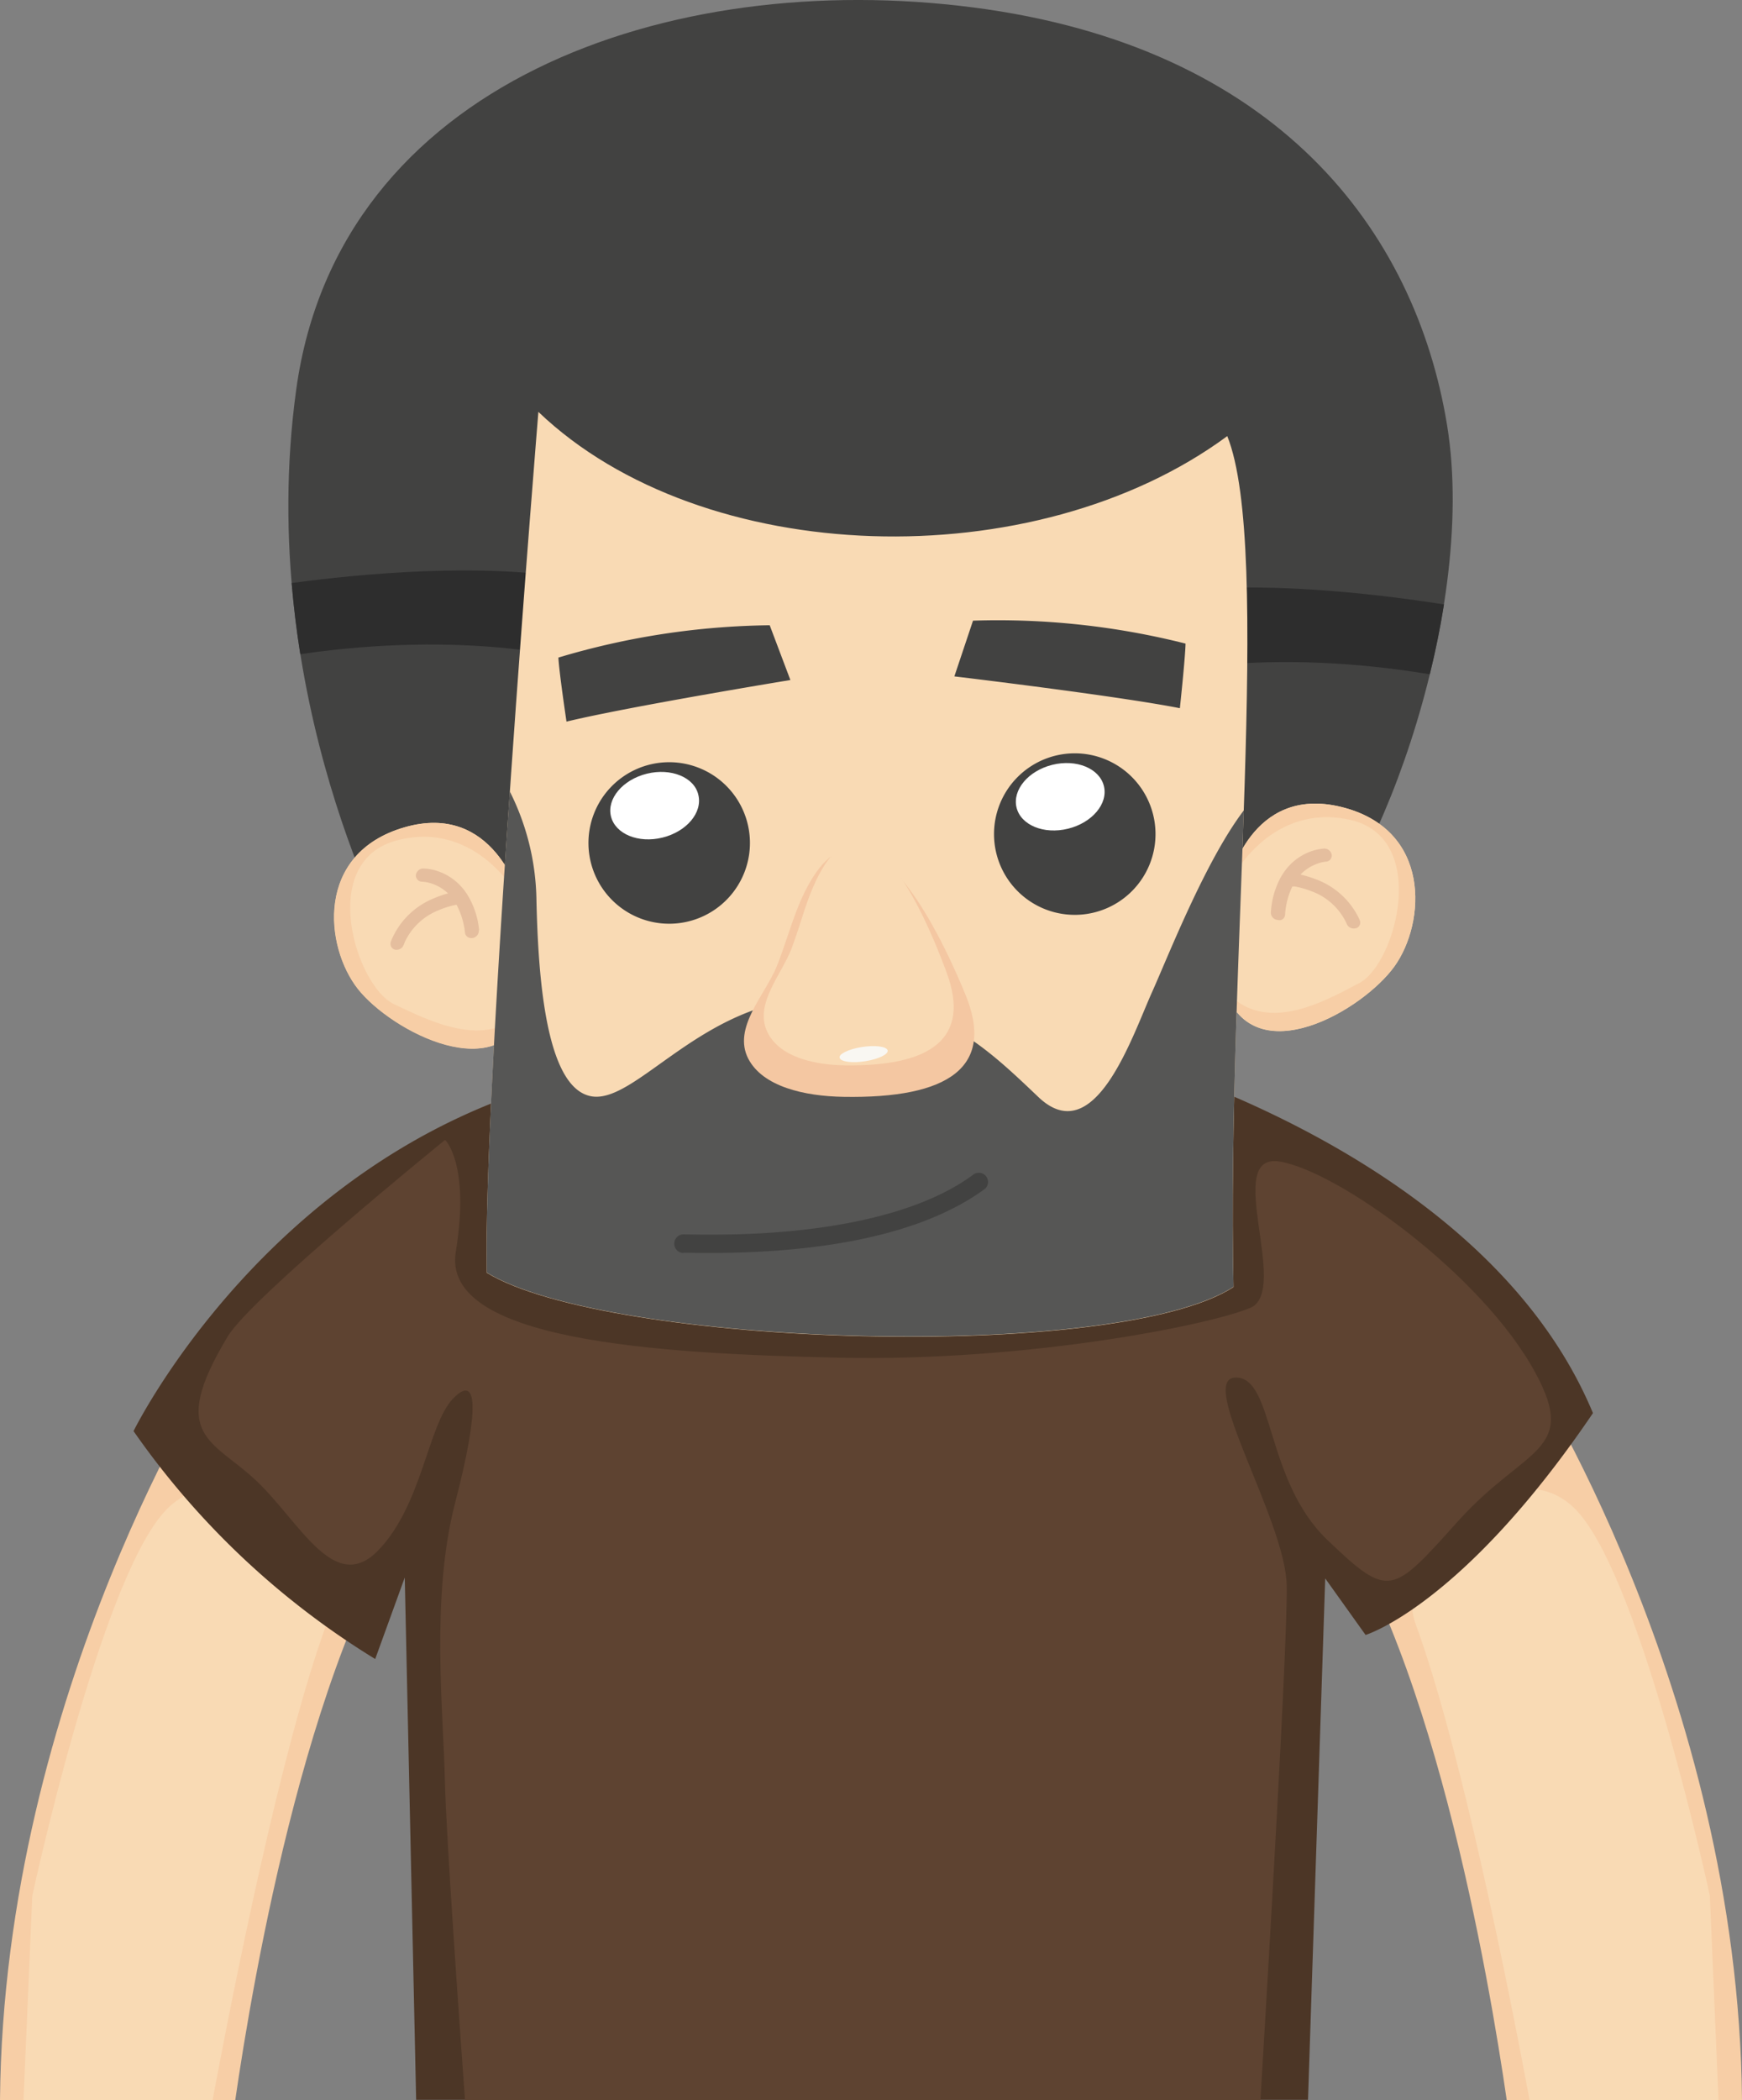 <svg xmlns="http://www.w3.org/2000/svg" viewBox="0 0 215.75 260.02"><rect x="0" y="0" width="215.75" height="260.02" fill="#808080" stroke="none"/><defs><style>.cls-1{fill:#f7cea6;}.cls-2{fill:#f9dab4;}.cls-3{fill:#4c3626;}.cls-4{fill:#5e4331;}.cls-5{fill:#424241;}.cls-6{fill:#2d2d2d;}.cls-7{fill:#e5be9e;}.cls-8{fill:#fff;}.cls-9{fill:#565655;}.cls-10{fill:#f4c7a2;}.cls-11{fill:#f9f7f2;}</style></defs><title>资源 359</title><g id="图层_2" data-name="图层 2"><g id="Layer_1" data-name="Layer 1"><path class="cls-1" d="M162.5,183.92c14.71,18,22,61.56,24.11,76.1h29.14c-.46-50.56-26.87-91.25-26.87-91.25S170.1,172.59,162.5,183.92Z"/><path class="cls-2" d="M211.77,234.74s-8.28-38.5-16.31-47.5-23.44,4.83-20.12,13.88c5.64,15.4,11.62,45.61,14.1,58.9h23.4Z"/><path class="cls-1" d="M53.25,183.92c-14.71,18-22,61.56-24.11,76.1H0c.46-50.56,26.87-91.25,26.87-91.25S45.66,172.59,53.25,183.92Z"/><path class="cls-2" d="M4,234.74s8.28-38.5,16.31-47.5,23.44,4.83,20.12,13.88c-5.64,15.4-11.61,45.61-14.1,58.9H2.91Z"/><path class="cls-3" d="M137,130.13,87.75,131.2c-49.23,1.08-71.21,46-71.21,46a100.25,100.25,0,0,0,29.93,28.22l3.66-10.09L51.54,260H162l2.13-64.56,5,7s12-3.63,28.16-27.47C183.58,142,137,130.13,137,130.13Z"/><path class="cls-4" d="M158.46,143.82c-7.09-1.11,1.4,16-3.61,18.12s-27.64,6.67-50.88,6.17S54.67,165.9,56.45,155s-1.32-13.86-1.32-13.86-24,19.45-26.93,24.35c-7.51,12.46-1.8,12.75,3.62,17.93s9.64,14.17,15.07,8.5,6.11-15.5,9.2-18.72,3.31,1.19.28,12.87-1.46,25.8-1.27,34.38c.16,7.08,1.89,31.28,2.49,39.57h98.52c.92-15.35,3.4-57.15,3.25-63.74-.18-8.1-11.14-25.6-6.34-25.71s3.63,12.7,11.37,20.1,8,6.78,16.34-2.48c8.15-9,14.73-8.4,9.47-18.14C183.58,157.76,165.56,144.93,158.46,143.82Z"/><path class="cls-5" d="M49,117.57S31.45,86.22,36.69,48.22,82.9-3.94,120.52.92s54.78,27.6,58.71,51.76-9.81,58.93-18.67,64.43Z"/><path class="cls-6" d="M37.19,81c20.61-3,33.75.6,33.75.6l-.21-10C59.52,69.69,45,71,36.12,72.19Q36.51,76.74,37.19,81Z"/><path class="cls-6" d="M178.84,74.84c-8.87-1.39-23.07-3-34.13-1.49-.43,9.08-.48,10-.48,10s12.86-3.18,32.85.14C177.78,80.66,178.38,77.75,178.84,74.84Z"/><path class="cls-2" d="M66.68,51s-6.88,83.88-6.39,106.6c15,9.15,77.91,11.18,92.48,1.77C151.9,119.58,157.59,67.93,152,54,128.12,71.6,87,70.42,66.68,51Z"/><path class="cls-2" d="M64.36,111.08s-3.18-11.85-14.27-8.64-9.86,14.8-5.75,20S62.21,135,65.46,124.51C65.18,117.92,64.36,111.08,64.36,111.08Z"/><path class="cls-1" d="M50.09,102.44c11.09-3.21,14.27,8.64,14.27,8.64s0,.08,0,.23c0,0-5.11-9.84-15.14-7.27s-5.09,18.08-.45,20.28,12.06,6,16.67.19c-3.25,10.5-17,3.18-21.12-2.05S39,105.65,50.09,102.44Z"/><path class="cls-7" d="M59.34,115.18a10.16,10.16,0,0,0-1.49-4.45,1.3,1.3,0,0,0-.1-.15,6.92,6.92,0,0,0-3.52-2.71,6.06,6.06,0,0,0-1.81-.33.92.92,0,0,0-.91.82.76.76,0,0,0,.8.81h0a4.67,4.67,0,0,1,1.18.24,5.39,5.39,0,0,1,2,1.21,12.67,12.67,0,0,0-1.8.63,9.6,9.6,0,0,0-5.06,4.82,3.89,3.89,0,0,0-.21.51.75.75,0,0,0,.47,1h0a.94.94,0,0,0,1.1-.57l.16-.4a7.75,7.75,0,0,1,4.11-3.88,11.07,11.07,0,0,1,2-.65l.28-.06a9.5,9.5,0,0,1,1.05,3.47.74.74,0,0,0,.52.62.91.91,0,0,0,1.19-.92Z"/><path class="cls-2" d="M152.22,109.16s2.65-12,13.87-9.25,10.5,14.35,6.62,19.75-17.3,13.31-21,3C151.69,116,152.22,109.16,152.22,109.16Z"/><path class="cls-1" d="M166.09,99.91c-11.22-2.73-13.87,9.25-13.87,9.25s0,.08,0,.23c0,0,4.68-10,14.81-7.92s5.88,17.84,1.34,20.24-11.79,6.48-16.65.91c3.71,10.35,17.13,2.44,21-3S177.31,102.63,166.09,99.91Z"/><path class="cls-7" d="M157.4,113a10.26,10.26,0,0,1,1.3-4.51,1.3,1.3,0,0,1,.1-.15,6.86,6.86,0,0,1,3.39-2.86,6.49,6.49,0,0,1,1.8-.41.93.93,0,0,1,.95.78.76.76,0,0,1-.77.84h0A4.42,4.42,0,0,0,163,107a5.37,5.37,0,0,0-1.93,1.29,13.61,13.61,0,0,1,1.84.56,9.6,9.6,0,0,1,5.26,4.59c.08.15.16.32.23.49a.74.74,0,0,1-.42,1l-.06,0a.94.94,0,0,1-1.12-.52l-.18-.39a7.74,7.74,0,0,0-4.28-3.7,10.64,10.64,0,0,0-2-.56l-.28,0a9.41,9.41,0,0,0-.9,3.51.74.74,0,0,1-.49.64.88.88,0,0,1-.43,0A.91.91,0,0,1,157.4,113Z"/><path class="cls-5" d="M118.2,83.75s20.13,2.4,27.93,3.94c.72-6.84.7-8,.7-8a94.91,94.91,0,0,0-26.32-2.84Z"/><path class="cls-5" d="M97.89,84.2s-20,3.28-27.73,5.15c-1-6.8-1-7.93-1-7.93a94.68,94.68,0,0,1,26.17-4Z"/><path class="cls-5" d="M92.88,104.2a10,10,0,1,1-10.25-9.82A10,10,0,0,1,92.88,104.2Z"/><path class="cls-8" d="M86.49,98.42c.54,2.19-1.45,4.55-4.44,5.29s-5.84-.44-6.38-2.62,1.45-4.55,4.44-5.29S86,96.24,86.49,98.42Z"/><path class="cls-5" d="M143.11,103.1a10,10,0,1,1-10.25-9.82A10,10,0,0,1,143.11,103.1Z"/><path class="cls-8" d="M136.72,97.33c.54,2.18-1.45,4.54-4.44,5.28s-5.85-.44-6.38-2.62,1.45-4.55,4.43-5.29S136.18,95.14,136.72,97.33Z"/><path class="cls-9" d="M152.77,159.34c-.41-18.77.64-40.18,1.28-59-4.77,6.27-9.42,18.18-11.36,22.49-2.53,5.63-7.12,19.64-14.09,13s-13.13-12.56-27.38-12.25-22.44,13.18-28,12.16-6.56-14.44-6.78-24.29A30.79,30.79,0,0,0,63.14,98c-1.6,23.22-3.09,48.57-2.85,59.57C75.27,166.72,138.2,168.75,152.77,159.34Z"/><path class="cls-10" d="M100.39,109.1c-2,3.41-2.77,7.05-4.2,10.58s-5.5,7.58-3.51,11.42c1.8,3.45,6.94,4.63,11.77,4.71,13.06.23,18.9-3.68,15.06-12.81C117.85,119,108.17,95.86,100.39,109.1Z"/><path class="cls-2" d="M101.6,108c-1.69,3.07-2.37,6.33-3.58,9.49s-4.62,6.82-3,10.25c1.44,3.08,5.67,4.12,9.64,4.17,10.76.15,15.61-3.39,12.56-11.55C115.87,116.76,108.16,96.06,101.6,108Z"/><path class="cls-11" d="M104,131c.15.48,1.6.66,3.23.39s2.85-.87,2.7-1.35-1.6-.65-3.23-.39S103.8,130.54,104,131Z"/><path class="cls-5" d="M84.67,155.14A1.14,1.14,0,0,1,83.51,154h0a1.14,1.14,0,0,1,1.11-1.16h0c.69,0,2.88.08,6.08,0h0c8-.15,21.77-1.4,29.86-7.41h0a1.14,1.14,0,0,1,1.59.25h0a1.13,1.13,0,0,1-.24,1.58h0c-9,6.55-23,7.65-31.16,7.85h0c-3.23.07-5.57,0-6.08,0Z"/></g></g></svg>